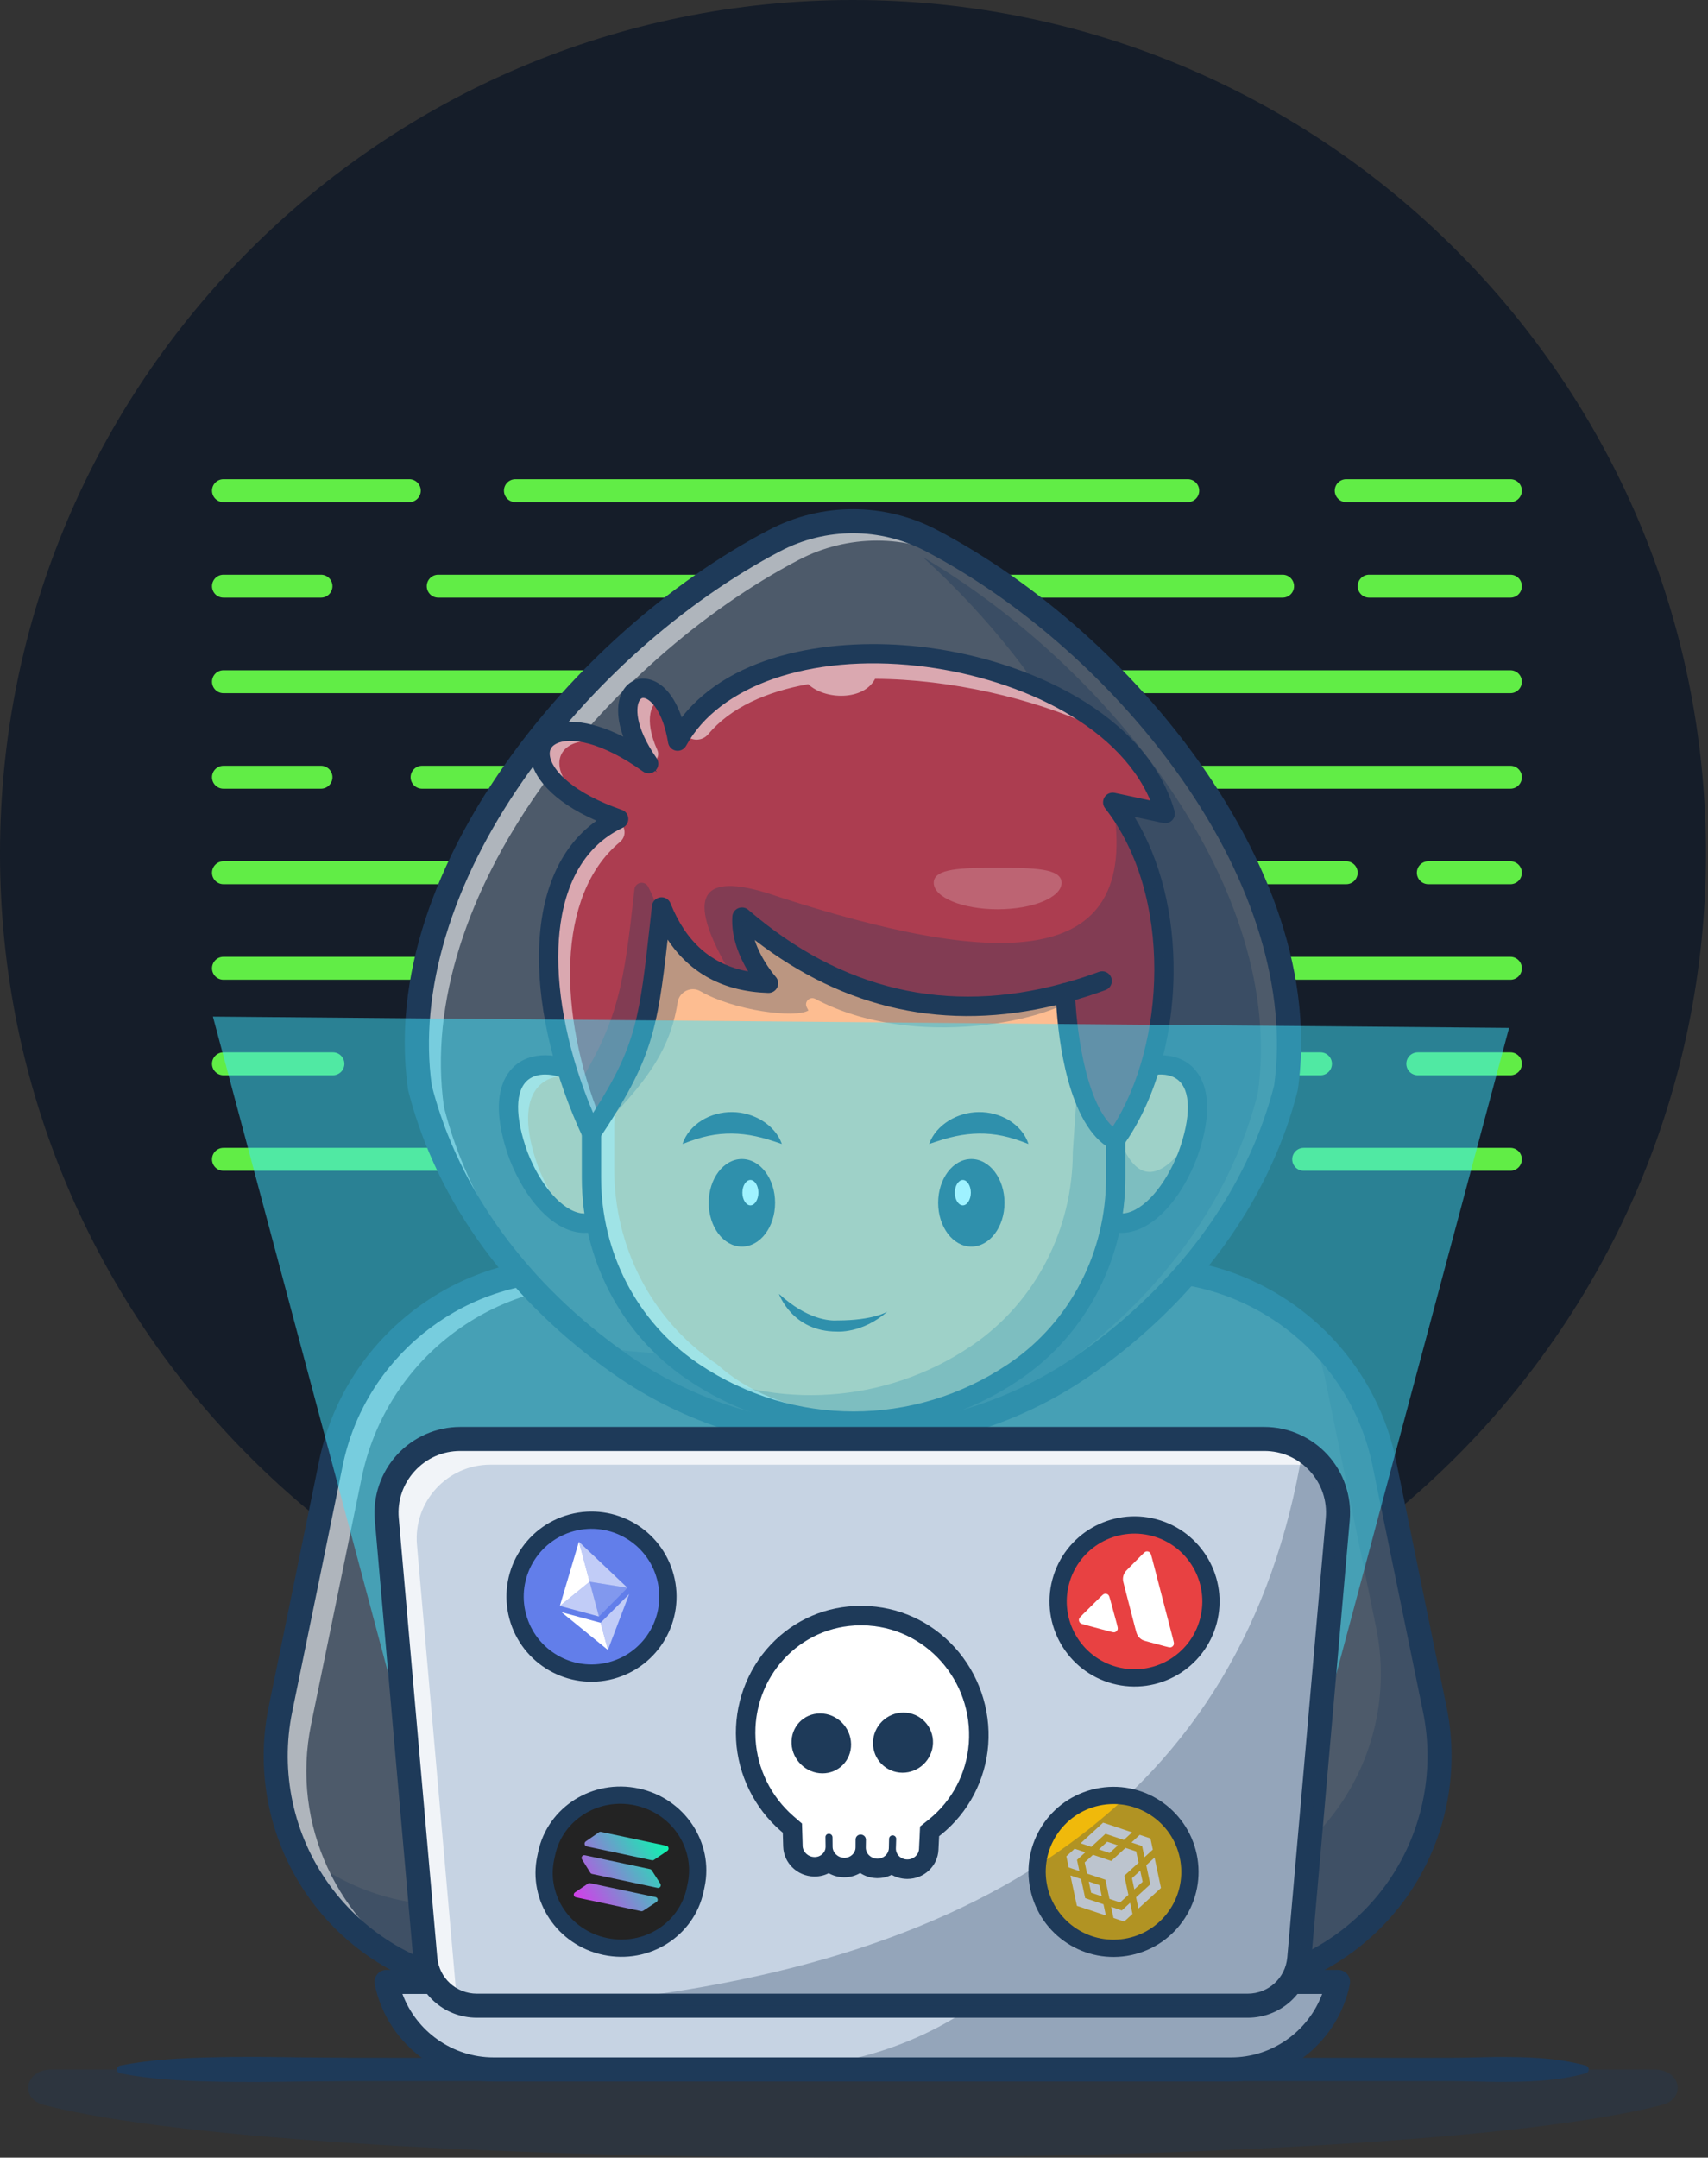 <svg width="198" height="250" viewBox="0 0 198 250" fill="none" xmlns="http://www.w3.org/2000/svg">
<rect x="0" y="0" width="198" height="250" fill="#333333" stroke="none"/>
<path opacity="0.87" d="M98.879 197.759C153.489 197.759 197.759 153.489 197.759 98.879C197.759 44.27 153.489 0 98.879 0C44.27 0 0 44.27 0 98.879C0 153.489 44.27 197.759 98.879 197.759Z" fill="#111A28"/>
<path d="M175.097 58.178H156.06C155.327 58.178 154.732 57.583 154.732 56.85C154.732 56.116 155.327 55.522 156.06 55.522H175.097C175.83 55.522 176.424 56.116 176.424 56.85C176.424 57.583 175.83 58.178 175.097 58.178Z" fill="#61ED46"/>
<path d="M137.691 58.178H59.748C59.014 58.178 58.42 57.583 58.42 56.85C58.42 56.116 59.014 55.522 59.748 55.522H137.691C138.424 55.522 139.019 56.116 139.019 56.85C139.019 57.583 138.424 58.178 137.691 58.178Z" fill="#61ED46"/>
<path d="M47.449 58.178H25.904C25.171 58.178 24.576 57.583 24.576 56.85C24.576 56.116 25.171 55.522 25.904 55.522H47.449C48.182 55.522 48.777 56.116 48.777 56.85C48.777 57.583 48.182 58.178 47.449 58.178Z" fill="#61ED46"/>
<path d="M175.097 69.245H158.717C157.983 69.245 157.389 68.65 157.389 67.917C157.389 67.183 157.983 66.589 158.717 66.589H175.097C175.83 66.589 176.424 67.183 176.424 67.917C176.424 68.65 175.83 69.245 175.097 69.245Z" fill="#61ED46"/>
<path d="M148.686 69.245H50.801C50.067 69.245 49.473 68.65 49.473 67.917C49.473 67.183 50.067 66.589 50.801 66.589H148.686C149.42 66.589 150.014 67.183 150.014 67.917C150.014 68.65 149.42 69.245 148.686 69.245Z" fill="#61ED46"/>
<path d="M37.211 69.245H25.904C25.171 69.245 24.576 68.65 24.576 67.917C24.576 67.183 25.171 66.589 25.904 66.589H37.211C37.944 66.589 38.539 67.183 38.539 67.917C38.539 68.65 37.945 69.245 37.211 69.245Z" fill="#61ED46"/>
<path d="M175.096 80.314H25.904C25.171 80.314 24.576 79.719 24.576 78.985C24.576 78.252 25.171 77.657 25.904 77.657H175.096C175.829 77.657 176.424 78.252 176.424 78.985C176.424 79.719 175.829 80.314 175.096 80.314Z" fill="#61ED46"/>
<path d="M175.098 91.381H48.928C48.194 91.381 47.6 90.786 47.6 90.053C47.6 89.319 48.194 88.725 48.928 88.725H175.098C175.832 88.725 176.426 89.319 176.426 90.053C176.426 90.786 175.832 91.381 175.098 91.381Z" fill="#61ED46"/>
<path d="M37.211 91.381H25.904C25.171 91.381 24.576 90.786 24.576 90.053C24.576 89.319 25.171 88.725 25.904 88.725H37.211C37.944 88.725 38.539 89.319 38.539 90.053C38.539 90.786 37.945 91.381 37.211 91.381Z" fill="#61ED46"/>
<path d="M175.096 102.448H165.578C164.844 102.448 164.25 101.853 164.25 101.12C164.25 100.386 164.844 99.791 165.578 99.791H175.096C175.83 99.791 176.424 100.386 176.424 101.12C176.424 101.853 175.83 102.448 175.096 102.448Z" fill="#61ED46"/>
<path d="M156.059 102.448H25.904C25.171 102.448 24.576 101.853 24.576 101.12C24.576 100.386 25.171 99.791 25.904 99.791H156.059C156.793 99.791 157.387 100.386 157.387 101.12C157.387 101.853 156.793 102.448 156.059 102.448Z" fill="#61ED46"/>
<path d="M175.096 113.517H25.904C25.171 113.517 24.576 112.922 24.576 112.189C24.576 111.455 25.171 110.86 25.904 110.86H175.096C175.829 110.86 176.424 111.455 176.424 112.189C176.424 112.922 175.829 113.517 175.096 113.517Z" fill="#61ED46"/>
<path d="M175.097 124.584H164.355C163.622 124.584 163.027 123.989 163.027 123.256C163.027 122.522 163.622 121.928 164.355 121.928H175.097C175.831 121.928 176.425 122.522 176.425 123.256C176.425 123.989 175.831 124.584 175.097 124.584Z" fill="#61ED46"/>
<path d="M153.078 124.584H54.828C54.094 124.584 53.5 123.989 53.5 123.256C53.5 122.522 54.094 121.928 54.828 121.928H153.078C153.812 121.928 154.406 122.522 154.406 123.256C154.406 123.989 153.812 124.584 153.078 124.584Z" fill="#61ED46"/>
<path d="M38.595 124.584H25.904C25.171 124.584 24.576 123.989 24.576 123.256C24.576 122.522 25.171 121.928 25.904 121.928H38.595C39.328 121.928 39.923 122.522 39.923 123.256C39.923 123.989 39.328 124.584 38.595 124.584Z" fill="#61ED46"/>
<path d="M175.094 135.651H151.129C150.395 135.651 149.801 135.056 149.801 134.323C149.801 133.589 150.395 132.995 151.129 132.995H175.094C175.828 132.995 176.422 133.589 176.422 134.323C176.422 135.056 175.828 135.651 175.094 135.651Z" fill="#61ED46"/>
<path d="M132.449 135.651H25.904C25.171 135.651 24.576 135.056 24.576 134.323C24.576 133.589 25.171 132.995 25.904 132.995H132.448C133.182 132.995 133.776 133.589 133.776 134.323C133.776 135.056 133.182 135.651 132.449 135.651Z" fill="#61ED46"/>
<g opacity="0.3">
<path d="M5.11 243.901C36.594 252.033 161.157 252.033 192.642 243.901C195.554 243.149 194.844 239.775 191.777 239.775H5.975C2.908 239.775 2.198 243.149 5.11 243.901Z" fill="#1E3A59"/>
</g>
<path d="M13.925 239.326C17.465 238.634 21.004 238.45 24.544 238.375C28.084 238.279 31.623 238.33 35.163 238.382C38.703 238.423 42.242 238.434 45.782 238.427H56.401H98.877H141.354H162.592L167.901 238.426C169.671 238.427 171.441 238.365 173.211 238.336C176.751 238.321 180.29 238.361 183.83 239.326C184.078 239.394 184.224 239.65 184.157 239.898C184.112 240.063 183.983 240.182 183.83 240.225C180.29 241.19 176.751 241.23 173.211 241.214C171.441 241.186 169.671 241.124 167.901 241.125L162.592 241.123H141.354H98.877H56.401H45.782C42.242 241.117 38.703 241.127 35.163 241.168C31.623 241.221 28.084 241.272 24.544 241.175C21.004 241.1 17.465 240.916 13.925 240.225C13.677 240.176 13.515 239.936 13.563 239.687C13.6 239.499 13.748 239.361 13.925 239.326Z" fill="#1E3A59"/>
<path d="M142.66 230.177L143.219 230.11C158.815 228.256 169.49 213.462 166.333 198.077L160.473 169.521C157.8 156.491 146.331 147.137 133.029 147.137H98.936H99.9H65.807C52.505 147.137 41.037 156.491 38.363 169.521L32.504 198.077C29.347 213.462 40.022 228.256 55.617 230.11L56.177 230.177H142.66Z" fill="#4D5A6A"/>
<path d="M142.671 230.39H56.176L55.592 230.322C48.098 229.431 41.269 225.411 36.853 219.292C32.438 213.173 30.776 205.424 32.293 198.033L38.152 169.478C40.834 156.408 52.464 146.922 65.806 146.922H133.028C146.37 146.922 158 156.408 160.682 169.478L166.542 198.033C168.058 205.425 166.396 213.173 161.981 219.292C157.566 225.411 150.736 229.432 143.243 230.322L142.671 230.39ZM65.806 147.351C52.667 147.351 41.213 156.693 38.572 169.564L32.713 198.119C31.22 205.393 32.856 213.019 37.201 219.041C41.546 225.063 48.268 229.02 55.642 229.897L56.201 229.963L142.646 229.962L143.193 229.897C150.567 229.02 157.288 225.064 161.633 219.042C165.979 213.02 167.614 205.394 166.122 198.119L160.262 169.564C157.621 156.693 146.168 147.351 133.028 147.351L65.806 147.351Z" fill="#1E3A59"/>
<g opacity="0.3">
<path d="M143.22 230.113L142.662 230.178H56.177L55.619 230.113C45.641 228.928 37.679 222.44 34.059 213.897C38.019 217.457 43.08 219.879 48.806 220.562L49.364 220.627H135.848L136.406 220.562C152.004 218.708 162.68 203.914 159.519 188.53L153.663 159.974C153.268 158.055 152.682 156.219 151.93 154.476C156.177 158.352 159.25 163.548 160.472 169.521L166.333 198.076C169.488 213.46 158.813 228.258 143.22 230.113Z" fill="#1E3A59"/>
</g>
<g opacity="0.55">
<path d="M146.853 150.785C143.66 149.526 140.193 148.842 136.591 148.842H69.371C56.069 148.842 44.599 158.194 41.926 171.226L36.066 199.781C33.658 211.517 39.296 222.904 49.028 228.472C37.158 223.852 29.814 211.178 32.501 198.076L38.362 169.52C41.034 156.493 52.505 147.137 65.806 147.137H133.026C138.018 147.137 142.749 148.452 146.853 150.785Z" fill="white"/>
</g>
<path d="M142.661 231.57H56.178C56.123 231.57 56.068 231.567 56.014 231.561L55.455 231.495C47.634 230.565 40.506 226.369 35.899 219.983C31.291 213.597 29.556 205.51 31.139 197.796L36.998 169.241C39.792 155.625 51.909 145.742 65.808 145.742H133.03C146.93 145.742 159.046 155.625 161.84 169.241L167.7 197.796C169.283 205.51 167.548 213.597 162.94 219.983C158.332 226.369 151.205 230.565 143.385 231.495L142.826 231.561C142.771 231.567 142.716 231.57 142.661 231.57ZM56.26 228.782H142.579L143.056 228.725C150.103 227.887 156.526 224.106 160.679 218.351C164.831 212.596 166.395 205.309 164.968 198.356L159.108 169.801C156.579 157.476 145.612 148.531 133.03 148.531H65.808C53.226 148.531 42.259 157.476 39.73 169.801L33.871 198.356C32.444 205.308 34.007 212.596 38.16 218.351C42.313 224.106 48.736 227.887 55.783 228.725L56.26 228.782Z" fill="#1E3A59"/>
<path d="M149.073 126.045C148.989 126.371 148.901 126.701 148.813 127.021C148.743 127.268 148.673 127.509 148.604 127.751C148.576 127.844 148.553 127.932 148.52 128.025C148.464 128.225 148.399 128.425 148.339 128.62C148.26 128.876 148.176 129.127 148.092 129.378C148.055 129.489 148.018 129.601 147.981 129.708C147.86 130.07 147.735 130.428 147.6 130.781C147.46 131.172 147.312 131.558 147.158 131.939C147.009 132.324 146.851 132.706 146.689 133.087C146.531 133.463 146.363 133.844 146.191 134.216C146.029 134.579 145.861 134.936 145.689 135.294C145.666 135.341 145.643 135.387 145.62 135.434C145.462 135.768 145.294 136.098 145.122 136.428C145.118 136.438 145.113 136.447 145.109 136.456C144.923 136.823 144.732 137.181 144.537 137.544C144.304 137.971 144.067 138.394 143.821 138.813C143.654 139.105 143.482 139.394 143.31 139.682C143.301 139.691 143.296 139.7 143.296 139.705C143.082 140.058 142.864 140.407 142.641 140.755C142.269 141.336 141.888 141.913 141.493 142.484C141.321 142.735 141.144 142.982 140.967 143.228C140.819 143.437 140.67 143.642 140.517 143.851C140.289 144.162 140.056 144.469 139.824 144.776C139.596 145.073 139.369 145.361 139.136 145.654C139.006 145.817 138.876 145.98 138.746 146.138C138.662 146.24 138.578 146.342 138.495 146.444C138.337 146.63 138.183 146.816 138.025 147.002C137.598 147.504 137.161 148.001 136.715 148.494C136.501 148.736 136.278 148.973 136.055 149.21C135.892 149.382 135.729 149.558 135.567 149.73C135.334 149.972 135.107 150.209 134.869 150.441C134.535 150.78 134.191 151.12 133.847 151.454C133.568 151.724 133.289 151.989 133.006 152.249C132.964 152.291 132.922 152.333 132.88 152.365C132.592 152.64 132.299 152.905 132.002 153.169C131.458 153.658 130.905 154.132 130.343 154.601C130.203 154.717 130.064 154.833 129.92 154.954C129.636 155.186 129.348 155.419 129.055 155.651C128.042 156.455 127.005 157.232 125.946 157.98C125.927 157.994 125.904 158.008 125.885 158.022C121.754 160.931 117.259 163.092 112.593 164.51C110.976 165.003 109.335 165.407 107.68 165.723C100.351 167.117 92.756 166.75 85.566 164.631C80.733 163.209 76.08 160.992 71.809 157.98C71.475 157.743 71.14 157.501 70.805 157.259C70.773 157.232 70.74 157.208 70.703 157.185C70.373 156.939 70.043 156.693 69.718 156.446C69.378 156.186 69.039 155.921 68.7 155.651H68.695C68.361 155.382 68.031 155.112 67.701 154.843C67.366 154.569 67.041 154.29 66.715 154.011C66.39 153.732 66.069 153.453 65.753 153.17C65.433 152.881 65.117 152.598 64.805 152.305C64.494 152.017 64.187 151.724 63.88 151.427C63.574 151.134 63.271 150.836 62.974 150.534C62.676 150.232 62.379 149.93 62.086 149.623C61.793 149.312 61.501 149.001 61.208 148.685C60.929 148.378 60.655 148.071 60.38 147.755C60.167 147.513 59.953 147.267 59.744 147.021C59.135 146.3 58.54 145.566 57.964 144.818C57.731 144.511 57.494 144.204 57.271 143.893C57.239 143.856 57.211 143.814 57.183 143.777C57.025 143.567 56.871 143.354 56.723 143.14C56.379 142.656 56.044 142.173 55.719 141.68C55.538 141.411 55.356 141.137 55.184 140.862C54.919 140.449 54.659 140.035 54.404 139.612C54.227 139.315 54.046 139.013 53.869 138.71C53.627 138.288 53.39 137.855 53.153 137.423C52.981 137.098 52.809 136.772 52.642 136.447C52.47 136.117 52.303 135.782 52.145 135.448C52.117 135.401 52.094 135.355 52.075 135.308C51.722 134.588 51.392 133.858 51.085 133.124C51.066 133.091 51.052 133.063 51.043 133.031C50.89 132.668 50.741 132.306 50.597 131.939C50.444 131.558 50.295 131.172 50.155 130.781C50.011 130.396 49.872 130.005 49.742 129.615C49.644 129.327 49.547 129.034 49.453 128.741C49.379 128.509 49.309 128.276 49.24 128.044C49.207 127.942 49.175 127.835 49.147 127.732C49.077 127.505 49.012 127.282 48.952 127.054C48.859 126.719 48.77 126.385 48.682 126.045C45.206 101.505 67.519 74.29 89.814 62.62C95.485 59.65 102.27 59.65 107.94 62.62C108.442 62.88 108.94 63.159 109.442 63.447L109.446 63.452C131.23 75.973 152.471 102.059 149.073 126.045Z" fill="#4D5A6A"/>
<g opacity="0.4">
<path d="M107.447 165.674C108.079 165.51 108.708 165.337 109.334 165.146C114 163.729 118.494 161.567 122.626 158.658C122.645 158.644 122.668 158.63 122.687 158.616C123.746 157.868 124.783 157.092 125.796 156.288C126.089 156.055 126.377 155.823 126.66 155.591C126.804 155.47 126.944 155.354 127.083 155.237C127.646 154.768 128.199 154.294 128.742 153.806C129.04 153.541 129.333 153.276 129.621 153.002C129.663 152.969 129.704 152.927 129.746 152.886C130.03 152.625 130.309 152.36 130.588 152.091C130.931 151.756 131.275 151.417 131.61 151.078C131.847 150.845 132.075 150.608 132.307 150.366C132.47 150.195 132.633 150.018 132.795 149.846C133.018 149.609 133.241 149.372 133.455 149.13C133.901 148.638 134.338 148.14 134.766 147.638C134.924 147.453 135.077 147.266 135.235 147.081C135.319 146.978 135.403 146.876 135.486 146.774C135.616 146.616 135.746 146.453 135.877 146.291C136.109 145.998 136.337 145.71 136.564 145.412C136.797 145.105 137.029 144.798 137.257 144.487C137.41 144.278 137.559 144.073 137.708 143.864C137.884 143.618 138.061 143.372 138.233 143.121C138.628 142.549 139.009 141.973 139.381 141.392C139.604 141.043 139.822 140.695 140.036 140.341C140.036 140.337 140.041 140.327 140.05 140.318C140.222 140.03 140.394 139.742 140.562 139.449C140.808 139.031 141.045 138.608 141.277 138.18C141.472 137.818 141.663 137.46 141.849 137.093C141.854 137.083 141.858 137.074 141.863 137.065C142.035 136.735 142.202 136.405 142.36 136.07C142.383 136.024 142.407 135.977 142.43 135.931C142.602 135.573 142.769 135.215 142.932 134.852C143.104 134.481 143.271 134.099 143.429 133.723C143.592 133.342 143.75 132.961 143.899 132.575C144.052 132.194 144.201 131.808 144.34 131.418C144.475 131.065 144.6 130.707 144.721 130.344C144.758 130.237 144.796 130.126 144.833 130.014C144.916 129.763 145 129.512 145.079 129.257C145.14 129.061 145.205 128.862 145.26 128.662C145.293 128.569 145.316 128.48 145.344 128.387C145.414 128.146 145.484 127.904 145.553 127.658C145.641 127.337 145.73 127.007 145.813 126.682C149.169 102.989 128.488 77.248 106.988 64.555C122.112 78.311 133.556 97.587 130.997 115.671C130.913 115.997 130.825 116.327 130.736 116.647C130.667 116.894 130.597 117.135 130.527 117.377C130.499 117.47 130.476 117.558 130.444 117.651C130.388 117.851 130.323 118.051 130.262 118.246C130.183 118.502 130.1 118.753 130.016 119.004C129.979 119.115 129.942 119.227 129.904 119.334C129.783 119.696 129.658 120.054 129.523 120.407C129.384 120.798 129.235 121.183 129.082 121.565C128.933 121.95 128.775 122.331 128.612 122.712C128.454 123.089 128.287 123.47 128.115 123.842C127.952 124.204 127.785 124.563 127.613 124.92C127.59 124.967 127.567 125.013 127.543 125.06C127.385 125.394 127.218 125.724 127.046 126.054C127.041 126.063 127.037 126.073 127.032 126.082C126.846 126.449 126.656 126.807 126.46 127.17C126.228 127.597 125.991 128.02 125.745 128.439C125.577 128.731 125.405 129.02 125.233 129.308C125.224 129.317 125.219 129.326 125.219 129.331C125.006 129.684 124.787 130.033 124.564 130.381C124.192 130.962 123.811 131.539 123.416 132.11C123.244 132.361 123.068 132.607 122.891 132.854C122.742 133.063 122.594 133.267 122.44 133.477C122.212 133.788 121.98 134.095 121.747 134.402C121.52 134.699 121.292 134.987 121.06 135.28C120.93 135.443 120.799 135.605 120.669 135.763C120.585 135.866 120.502 135.968 120.418 136.07C120.26 136.256 120.107 136.442 119.949 136.628C119.521 137.13 119.085 137.627 118.638 138.12C118.424 138.362 118.201 138.599 117.978 138.836C117.815 139.007 117.653 139.184 117.49 139.356C117.258 139.598 117.03 139.835 116.793 140.067C116.458 140.406 116.114 140.746 115.77 141.08C115.492 141.35 115.213 141.615 114.929 141.875C114.887 141.917 114.846 141.959 114.804 141.992C114.516 142.266 114.223 142.53 113.925 142.795C113.381 143.283 112.829 143.758 112.266 144.227C112.127 144.343 111.987 144.459 111.843 144.58C111.56 144.813 111.272 145.045 110.979 145.277C109.966 146.081 108.929 146.858 107.869 147.606C107.851 147.62 107.828 147.634 107.809 147.648C103.677 150.557 99.183 152.718 94.516 154.136C92.899 154.629 91.258 155.033 89.604 155.349C89.683 155.334 89.762 155.316 89.841 155.3C88.839 155.561 87.83 155.792 86.815 155.986C80.751 157.139 74.507 157.083 68.459 155.831C68.389 155.775 68.319 155.722 68.248 155.666C68.581 155.93 68.914 156.19 69.247 156.446C69.572 156.692 69.902 156.938 70.232 157.185C70.269 157.208 70.302 157.231 70.335 157.259C70.669 157.501 71.004 157.743 71.338 157.98C75.61 160.991 80.262 163.208 85.096 164.631C92.286 166.75 99.88 167.117 107.209 165.723C108.074 165.557 108.935 165.367 109.791 165.154C109.014 165.346 108.232 165.52 107.447 165.674Z" fill="#1E3A59"/>
</g>
<g opacity="0.55">
<path d="M117.415 68.942C115.7 67.78 113.967 66.697 112.233 65.698L112.229 65.693C111.727 65.405 111.229 65.126 110.727 64.866C105.057 61.896 98.272 61.896 92.601 64.866C70.306 76.536 47.992 103.753 51.469 128.293C51.557 128.632 51.646 128.967 51.739 129.302C51.799 129.53 51.864 129.753 51.934 129.98C51.962 130.083 51.994 130.189 52.027 130.292C52.096 130.524 52.166 130.757 52.24 130.989C52.334 131.282 52.431 131.575 52.529 131.863C52.659 132.253 52.798 132.644 52.942 133.029C53.082 133.42 53.23 133.805 53.384 134.187C53.528 134.554 53.676 134.916 53.83 135.279C53.839 135.311 53.853 135.339 53.872 135.372C54.178 136.106 54.508 136.836 54.862 137.556C54.88 137.603 54.904 137.649 54.931 137.696C55.09 138.03 55.257 138.365 55.429 138.695C55.596 139.02 55.768 139.346 55.94 139.671C56.177 140.103 56.414 140.535 56.656 140.958C56.832 141.26 57.014 141.563 57.19 141.86C57.446 142.283 57.706 142.697 57.971 143.11C58.143 143.384 58.324 143.659 58.505 143.928C58.831 144.421 59.166 144.904 59.51 145.388C59.658 145.602 59.812 145.815 59.97 146.024C59.997 146.062 60.025 146.103 60.058 146.141C60.281 146.452 60.518 146.759 60.75 147.066C61.327 147.814 61.922 148.548 62.531 149.269C62.74 149.515 62.953 149.761 63.167 150.003C63.441 150.319 63.716 150.626 63.995 150.932C64.287 151.249 64.58 151.56 64.873 151.871C65.166 152.178 65.463 152.48 65.761 152.782C66.058 153.084 66.36 153.382 66.667 153.675C66.974 153.972 67.281 154.265 67.592 154.553C67.903 154.846 68.219 155.129 68.54 155.417C68.856 155.701 69.177 155.98 69.502 156.259C69.827 156.538 70.153 156.816 70.487 157.091C70.817 157.36 71.147 157.63 71.482 157.899H71.487C71.826 158.169 72.165 158.434 72.504 158.694C72.807 158.922 73.113 159.15 73.42 159.382C73.034 159.131 72.653 158.871 72.272 158.601C71.937 158.364 71.603 158.122 71.268 157.881C71.236 157.853 71.203 157.83 71.166 157.806C70.836 157.56 70.506 157.314 70.18 157.067C69.841 156.807 69.502 156.542 69.163 156.273H69.158C68.823 156.003 68.493 155.733 68.163 155.464C67.829 155.19 67.504 154.911 67.178 154.632C66.853 154.353 66.532 154.074 66.216 153.791C65.895 153.503 65.579 153.219 65.268 152.926C64.957 152.638 64.65 152.345 64.343 152.048C64.036 151.755 63.734 151.457 63.437 151.155C63.139 150.853 62.842 150.551 62.549 150.245C62.256 149.933 61.963 149.622 61.671 149.306C61.392 148.999 61.117 148.692 60.843 148.376C60.63 148.134 60.416 147.888 60.207 147.642C59.598 146.921 59.003 146.187 58.426 145.439C58.194 145.132 57.957 144.825 57.734 144.514C57.701 144.477 57.673 144.435 57.646 144.398C57.488 144.189 57.334 143.975 57.185 143.761C56.842 143.278 56.507 142.794 56.182 142.302C56 142.032 55.819 141.758 55.647 141.484C55.382 141.07 55.122 140.656 54.866 140.233C54.69 139.936 54.508 139.634 54.332 139.332C54.09 138.909 53.853 138.476 53.616 138.044C53.444 137.719 53.272 137.393 53.105 137.068C52.933 136.738 52.765 136.404 52.608 136.069C52.58 136.022 52.556 135.976 52.538 135.929C52.184 135.209 51.855 134.479 51.548 133.745C51.529 133.712 51.515 133.685 51.506 133.652C51.352 133.29 51.204 132.927 51.06 132.56C50.906 132.179 50.758 131.793 50.618 131.403C50.474 131.017 50.335 130.626 50.205 130.236C50.107 129.948 50.009 129.655 49.916 129.362C49.842 129.13 49.772 128.897 49.703 128.665C49.67 128.563 49.638 128.456 49.61 128.354C49.54 128.126 49.475 127.903 49.414 127.675C49.322 127.34 49.233 127.006 49.145 126.667C45.669 102.127 67.982 74.909 90.277 63.239C95.948 60.269 102.733 60.269 108.403 63.239C108.905 63.499 109.403 63.778 109.905 64.066L109.909 64.071C112.433 65.521 114.947 67.152 117.415 68.942Z" fill="white"/>
</g>
<path d="M98.877 167.938C89.107 167.938 79.339 164.998 71.006 159.119C70.665 158.878 70.327 158.634 69.989 158.389C69.971 158.377 69.954 158.363 69.937 158.35C69.914 158.335 69.891 158.319 69.869 158.302C69.518 158.04 69.194 157.798 68.876 157.557C68.546 157.304 68.223 157.052 67.9 156.796C67.873 156.777 67.847 156.758 67.821 156.737C67.494 156.474 67.172 156.211 66.849 155.947C66.475 155.64 66.141 155.354 65.808 155.069C65.475 154.783 65.146 154.497 64.822 154.207L64.777 154.166C64.463 153.884 64.155 153.607 63.85 153.32C63.539 153.032 63.224 152.732 62.91 152.427C62.601 152.132 62.288 151.824 61.98 151.512C61.665 151.192 61.369 150.891 61.077 150.585C60.775 150.264 60.481 149.95 60.186 149.632C59.89 149.307 59.608 148.992 59.327 148.668C59.116 148.429 58.895 148.175 58.68 147.921C58.042 147.166 57.43 146.409 56.859 145.668L56.705 145.465C56.523 145.226 56.341 144.986 56.166 144.743C56.134 144.703 56.103 144.662 56.074 144.622C55.902 144.394 55.738 144.165 55.579 143.936C55.205 143.412 54.868 142.921 54.556 142.449C54.372 142.176 54.183 141.889 54.003 141.603C53.738 141.19 53.472 140.765 53.21 140.332L53.046 140.057C52.919 139.843 52.791 139.628 52.665 139.413C52.426 138.994 52.197 138.577 51.968 138.161L51.931 138.094C51.746 137.744 51.571 137.413 51.402 137.083C51.234 136.761 51.066 136.426 50.907 136.092C50.869 136.022 50.834 135.951 50.803 135.88C50.428 135.104 50.107 134.396 49.823 133.72C49.796 133.666 49.766 133.601 49.739 133.527C49.588 133.168 49.441 132.81 49.299 132.447C49.144 132.06 48.988 131.657 48.842 131.25C48.7 130.867 48.555 130.461 48.419 130.055C48.321 129.765 48.22 129.463 48.124 129.162C48.049 128.924 47.977 128.684 47.904 128.445C47.873 128.344 47.835 128.219 47.802 128.1C47.739 127.894 47.669 127.655 47.604 127.41C47.514 127.084 47.423 126.743 47.333 126.396C47.32 126.345 47.309 126.293 47.302 126.241C45.197 111.38 52.198 97.627 58.442 88.707C66.333 77.434 77.532 67.475 89.168 61.384C95.248 58.2 102.507 58.2 108.588 61.384C120.224 67.475 131.423 77.434 139.313 88.707C145.558 97.627 152.559 111.38 150.454 126.241C150.446 126.292 150.436 126.343 150.423 126.392C150.338 126.725 150.247 127.063 150.157 127.391L149.918 128.223C149.897 128.295 149.876 128.366 149.852 128.439C149.81 128.586 149.765 128.732 149.719 128.877L149.671 129.031C149.595 129.278 149.514 129.52 149.434 129.761L149.416 129.816C149.376 129.936 149.337 130.054 149.297 130.166C149.176 130.53 149.044 130.906 148.902 131.278C148.767 131.658 148.612 132.061 148.451 132.459C148.305 132.84 148.14 133.237 147.972 133.633C147.81 134.018 147.635 134.414 147.457 134.801C147.296 135.159 147.124 135.529 146.946 135.898L146.865 136.059C146.715 136.379 146.539 136.726 146.359 137.072C146.162 137.463 145.965 137.831 145.765 138.204C145.522 138.65 145.277 139.087 145.023 139.519C144.86 139.805 144.683 140.1 144.507 140.396C144.505 140.399 144.503 140.402 144.501 140.405C144.497 140.412 144.493 140.419 144.489 140.426C144.269 140.79 144.044 141.148 143.815 141.506C143.406 142.145 143.022 142.724 142.64 143.277C142.465 143.531 142.283 143.786 142.101 144.04C141.951 144.25 141.799 144.46 141.642 144.674C141.409 144.992 141.173 145.304 140.936 145.617C140.698 145.927 140.466 146.222 140.228 146.521C140.091 146.692 139.956 146.86 139.822 147.023L139.088 147.905C138.65 148.418 138.2 148.931 137.748 149.429C137.543 149.662 137.316 149.903 137.089 150.144L136.579 150.689C136.324 150.953 136.089 151.197 135.845 151.437C135.521 151.766 135.17 152.112 134.819 152.454C134.535 152.728 134.255 152.995 133.969 153.257C133.916 153.31 133.862 153.36 133.808 153.406C133.52 153.68 133.227 153.945 132.929 154.21C132.351 154.724 131.782 155.215 131.236 155.67L130.817 156.021C130.515 156.269 130.221 156.506 129.923 156.743C128.896 157.558 127.828 158.357 126.75 159.118C126.742 159.124 126.714 159.143 126.699 159.154C126.695 159.156 126.691 159.159 126.688 159.162C118.368 165.012 108.622 167.937 98.877 167.938ZM71.657 156.154C71.976 156.385 72.296 156.615 72.615 156.842C88.297 167.906 109.383 167.922 125.084 156.881V156.881C125.106 156.865 125.129 156.849 125.143 156.84C126.177 156.109 127.202 155.342 128.189 154.559C128.476 154.331 128.758 154.103 129.036 153.876L129.449 153.53C129.973 153.093 130.52 152.621 131.075 152.127C131.361 151.873 131.642 151.619 131.919 151.355C131.943 151.332 131.968 151.31 131.994 151.289L132.02 151.263C132.034 151.249 132.049 151.235 132.063 151.221C132.338 150.969 132.608 150.713 132.878 150.452C133.212 150.127 133.549 149.794 133.876 149.462C134.118 149.225 134.333 149.001 134.553 148.773L135.041 148.252C135.265 148.014 135.472 147.794 135.67 147.57C136.114 147.08 136.546 146.588 136.964 146.097L137.664 145.257C137.795 145.098 137.921 144.94 138.047 144.783C138.272 144.5 138.495 144.218 138.717 143.928C138.94 143.633 139.169 143.332 139.392 143.026C139.541 142.823 139.687 142.623 139.832 142.419C140.005 142.177 140.176 141.938 140.343 141.695C140.709 141.166 141.076 140.613 141.466 140.003C141.683 139.665 141.895 139.326 142.103 138.983C142.106 138.978 142.109 138.972 142.113 138.967C142.28 138.686 142.448 138.405 142.611 138.12C142.858 137.7 143.087 137.291 143.312 136.878C143.499 136.53 143.684 136.183 143.864 135.826C143.867 135.821 143.883 135.788 143.886 135.783C144.049 135.47 144.209 135.157 144.359 134.839L144.445 134.666C144.599 134.343 144.762 133.997 144.919 133.646C145.091 133.273 145.252 132.907 145.404 132.546C145.562 132.173 145.714 131.807 145.857 131.437C146.011 131.053 146.153 130.685 146.286 130.312C146.424 129.949 146.544 129.61 146.658 129.266L146.787 128.883C146.862 128.659 146.936 128.435 147.007 128.208L147.058 128.043C147.099 127.913 147.14 127.782 147.177 127.651C147.185 127.621 147.194 127.592 147.205 127.562C147.218 127.524 147.229 127.486 147.239 127.448L147.472 126.64C147.548 126.361 147.628 126.066 147.704 125.773C149.219 114.898 145.429 102.306 137.029 90.306C129.386 79.387 118.548 69.746 107.294 63.855C102.024 61.094 95.732 61.094 90.462 63.855C79.208 69.746 68.37 79.387 60.726 90.306C52.327 102.306 48.538 114.897 50.052 125.771C50.132 126.077 50.212 126.379 50.295 126.68C50.356 126.908 50.416 127.114 50.481 127.325C50.515 127.449 50.543 127.538 50.57 127.624C50.643 127.867 50.711 128.092 50.782 128.317C50.873 128.603 50.968 128.887 51.063 129.167C51.19 129.548 51.324 129.923 51.462 130.293C51.602 130.685 51.744 131.054 51.891 131.418C52.035 131.785 52.179 132.136 52.328 132.487C52.33 132.494 52.333 132.5 52.336 132.507C52.349 132.533 52.361 132.56 52.372 132.586C52.646 133.242 52.96 133.934 53.331 134.7C53.339 134.719 53.348 134.737 53.356 134.756C53.374 134.787 53.39 134.819 53.406 134.851C53.556 135.169 53.715 135.488 53.879 135.802C54.047 136.13 54.217 136.45 54.386 136.771L54.413 136.819C54.634 137.221 54.855 137.624 55.08 138.018C55.195 138.214 55.319 138.422 55.442 138.629L55.603 138.899C55.847 139.303 56.101 139.707 56.359 140.11C56.53 140.382 56.703 140.644 56.876 140.902C57.177 141.357 57.496 141.821 57.859 142.331C58.006 142.541 58.148 142.74 58.295 142.934C58.302 142.943 58.33 142.982 58.336 142.991L58.318 142.97C58.349 143.005 58.378 143.042 58.405 143.08C58.573 143.315 58.749 143.546 58.925 143.777L59.075 143.975C59.614 144.674 60.199 145.398 60.809 146.12C61.011 146.357 61.218 146.596 61.425 146.83C61.701 147.149 61.969 147.448 62.24 147.746C62.522 148.05 62.812 148.359 63.102 148.668C63.377 148.956 63.663 149.246 63.95 149.537C64.255 149.847 64.547 150.135 64.844 150.417C65.151 150.715 65.449 151 65.753 151.281C66.05 151.561 66.343 151.824 66.641 152.092L66.686 152.132C66.993 152.408 67.306 152.68 67.624 152.952C67.941 153.224 68.258 153.496 68.585 153.764C68.907 154.028 69.205 154.27 69.504 154.512C69.526 154.527 69.547 154.543 69.567 154.559C69.901 154.824 70.233 155.084 70.567 155.339C70.87 155.569 71.185 155.804 71.5 156.039C71.555 156.076 71.606 156.113 71.657 156.154ZM132.026 151.263C132.023 151.266 132.019 151.268 132.016 151.271C132.019 151.268 132.023 151.266 132.026 151.263ZM52.385 132.65C52.385 132.651 52.385 132.651 52.386 132.652C52.385 132.651 52.385 132.651 52.385 132.65ZM52.299 132.438C52.3 132.439 52.3 132.439 52.3 132.439C52.3 132.439 52.3 132.438 52.299 132.438Z" fill="#1E3A59"/>
<path d="M137.933 133.089C137.847 133.35 137.754 133.615 137.657 133.887C135.073 140.507 130.005 144.034 126.936 140.04L128.767 131.049L130.012 124.937C134.8 121.667 141.185 123.136 137.933 133.089Z" fill="#FDBD91"/>
<path d="M130.005 141.892C128.788 141.892 127.689 141.294 126.804 140.142L126.758 140.082L129.863 124.838L129.918 124.8C132.532 123.015 135.474 122.705 137.238 124.029C138.387 124.89 140.025 127.22 138.091 133.141C138.005 133.403 137.911 133.669 137.813 133.943C136.086 138.367 133.238 141.47 130.556 141.852C130.37 141.878 130.186 141.892 130.005 141.892ZM127.114 139.998C128.046 141.179 129.216 141.706 130.509 141.523C133.074 141.157 135.82 138.136 137.502 133.827C137.597 133.561 137.69 133.297 137.775 133.037C139.161 128.795 138.9 125.691 137.039 124.294C135.401 123.065 132.643 123.365 130.162 125.037L127.114 139.998Z" fill="#1E3A59"/>
<g opacity="0.3">
<path d="M137.933 133.088C137.847 133.349 137.754 133.614 137.657 133.886C135.073 140.505 130.005 144.033 126.936 140.039L128.767 131.048C129.195 131.015 129.453 130.996 129.453 130.996C131.314 136.817 134.017 137.336 137.564 132.547C137.564 132.547 137.698 132.745 137.933 133.088Z" fill="#1E3A59"/>
</g>
<path d="M130.015 142.842C128.504 142.842 127.116 142.105 126.052 140.722C125.854 140.464 125.778 140.134 125.843 139.816L128.919 124.713C128.977 124.428 129.144 124.177 129.384 124.013C132.371 121.973 135.783 121.69 137.872 123.31C139.273 124.397 141.247 127.265 138.713 134.267C136.826 139.099 133.758 142.356 130.694 142.793C130.466 142.826 130.239 142.842 130.015 142.842ZM128.144 139.73C128.802 140.42 129.538 140.697 130.379 140.578C132.575 140.265 135.083 137.412 136.618 133.48C138.107 129.365 138.068 126.293 136.501 125.079C135.276 124.129 133.066 124.361 131.018 125.62L128.144 139.73Z" fill="#1E3A59"/>
<path d="M59.828 133.089C59.914 133.35 60.007 133.614 60.104 133.887C62.689 140.506 67.757 144.034 70.826 140.04L68.995 131.049L67.749 124.937C62.961 121.666 56.577 123.135 59.828 133.089Z" fill="#FDBD91"/>
<path d="M67.757 141.958C67.573 141.958 67.386 141.944 67.196 141.917C64.491 141.532 61.622 138.413 59.888 133.972C59.788 133.691 59.694 133.425 59.608 133.162V133.161C57.661 127.201 59.321 124.848 60.484 123.975C62.27 122.635 65.243 122.944 67.88 124.745L67.958 124.798L71.075 140.098L71.01 140.182C70.111 141.352 68.996 141.958 67.757 141.958ZM60.05 133.017C60.135 133.276 60.227 133.539 60.324 133.809C61.995 138.09 64.72 141.095 67.262 141.457C68.538 141.638 69.652 141.143 70.577 139.981L67.54 125.077C65.088 123.433 62.372 123.139 60.763 124.347C58.926 125.725 58.673 128.804 60.05 133.017Z" fill="#1E3A59"/>
<g opacity="0.55">
<path d="M66.691 141.615C64.323 140.824 61.88 137.968 60.329 133.996C60.232 133.724 60.139 133.459 60.053 133.198C56.801 123.245 63.185 121.776 67.974 125.046L67.996 125.158C63.667 123.521 59.3 125.792 62.104 134.38C62.19 134.641 62.283 134.906 62.38 135.178C63.48 138.001 65.035 140.261 66.691 141.615Z" fill="white"/>
</g>
<path d="M67.748 142.842C67.525 142.842 67.298 142.826 67.07 142.793C64.006 142.356 60.938 139.099 59.061 134.293C56.517 127.265 58.491 124.397 59.892 123.31C61.982 121.69 65.392 121.973 68.379 124.012C68.619 124.176 68.786 124.428 68.844 124.713L71.921 139.816C71.986 140.134 71.91 140.464 71.712 140.721C70.648 142.105 69.26 142.842 67.748 142.842ZM63.204 124.496C62.443 124.496 61.769 124.686 61.263 125.079C59.696 126.293 59.657 129.365 61.156 133.506C62.681 137.412 65.189 140.265 67.385 140.578C68.226 140.697 68.961 140.42 69.62 139.73L66.745 125.619C65.543 124.881 64.285 124.496 63.204 124.496Z" fill="#1E3A59"/>
<path d="M129.341 131.277V136.445C129.341 145.336 125.086 153.768 117.758 158.802C117.654 158.873 117.549 158.94 117.448 159.011C106.272 166.503 91.639 166.503 80.463 159.015C80.362 158.944 80.257 158.873 80.153 158.802C72.821 153.771 68.566 145.34 68.566 136.446V131.277C68.566 131.277 68.585 130.945 68.622 130.348C68.898 125.631 70.148 104.464 70.349 103.923C77.002 86.016 143.516 90.405 129.341 131.277Z" fill="#FDBD91"/>
<path d="M98.954 164.891C92.472 164.891 85.991 162.997 80.335 159.208C80.241 159.141 80.148 159.078 80.055 159.015C72.705 153.972 68.336 145.543 68.336 136.446V131.277C68.336 131.264 68.355 130.931 68.392 130.334C68.847 122.553 69.927 104.394 70.133 103.842C71.879 99.142 77.8 95.659 86.375 94.287C94.653 92.963 104.296 93.861 112.169 96.688C120.03 99.51 137.453 108.534 129.575 131.316V136.445C129.575 145.538 125.207 153.967 117.891 158.993L117.771 159.074C117.708 159.116 117.645 159.158 117.584 159.201C111.925 162.995 105.439 164.891 98.954 164.891ZM94.222 94.152C91.564 94.152 88.944 94.347 86.449 94.746C78.043 96.091 72.255 99.465 70.569 104.004C70.408 104.6 69.546 118.577 68.856 130.362C68.819 130.958 68.8 131.29 68.8 131.29L68.801 136.445C68.801 145.39 73.095 153.675 80.287 158.61C80.411 158.695 80.507 158.76 80.598 158.824C91.75 166.296 106.167 166.294 117.321 158.818C117.381 158.775 117.447 158.731 117.514 158.687L117.63 158.61C124.818 153.671 129.111 145.385 129.111 136.445L129.123 131.201C136.898 108.783 119.747 99.903 112.012 97.125C106.583 95.175 100.304 94.152 94.222 94.152Z" fill="#1E3A59"/>
<g opacity="0.3">
<path d="M129.337 131.276V136.444C129.337 145.335 125.082 153.766 117.754 158.801C117.649 158.872 117.545 158.939 117.444 159.01C106.268 166.502 91.635 166.502 80.458 159.014C80.358 158.943 80.253 158.872 80.149 158.801C79.918 158.641 79.686 158.477 79.459 158.309C89.975 163.421 102.58 162.661 112.473 156.026C112.574 155.956 112.678 155.888 112.783 155.818C120.111 150.783 124.366 142.352 124.366 133.461L124.808 126.946C129.618 113.077 124.694 104.758 116.415 98.739C127.681 104.292 135.039 114.83 129.337 131.276Z" fill="#1E3A59"/>
</g>
<g opacity="0.3">
<path d="M129.338 131.276V133.376C125.996 128.453 125.351 115.021 125.351 115.021C122.43 118.193 106.023 121.851 94.509 115.734C93.888 115.404 93.206 116.064 93.518 116.694C93.659 116.979 93.715 117.074 93.715 117.074C92.201 118.012 85.067 117.098 81.198 114.846C80.121 114.22 78.749 114.899 78.556 116.129C77.689 121.661 74.934 125.513 69.041 131.276C68.895 130.967 68.753 130.657 68.619 130.348C68.895 125.63 70.144 104.464 70.346 103.923C76.999 86.015 143.512 90.405 129.338 131.276Z" fill="#1E3A59"/>
</g>
<g opacity="0.55">
<path d="M111.562 162.146C101.456 166.289 89.761 165.245 80.46 159.014C80.36 158.943 80.255 158.872 80.151 158.801C72.82 153.77 68.564 145.339 68.564 136.445V131.276C68.564 131.276 70.12 104.53 70.347 103.922C71.746 100.16 75.784 97.382 81.165 95.718C77.119 97.408 74.147 99.85 72.987 102.968C72.76 103.579 71.205 130.321 71.205 130.321V135.49C71.205 144.384 75.46 152.816 82.791 157.85C82.896 157.917 83.011 157.974 83.105 158.059C90.361 164.629 102.105 165.118 111.562 162.146Z" fill="white"/>
</g>
<path d="M98.954 165.779C92.3 165.779 85.647 163.833 79.841 159.942C79.734 159.871 79.627 159.798 79.52 159.725C71.96 154.538 67.447 145.835 67.447 136.444V131.276C67.447 131.254 67.448 131.233 67.449 131.211C69.013 104.319 69.229 103.722 69.3 103.531C73.394 92.516 96.459 90.103 112.47 95.854C120.097 98.593 125.871 102.938 129.17 108.417C133.052 114.866 133.485 122.619 130.459 131.463V136.444C130.459 145.832 125.947 154.534 118.389 159.723L118.071 159.939C112.264 163.832 105.609 165.778 98.954 165.779ZM69.685 131.308V136.444C69.685 145.097 73.835 153.11 80.786 157.88C80.886 157.949 80.986 158.016 81.086 158.083C91.942 165.359 105.97 165.358 116.824 158.081L117.122 157.879C124.072 153.107 128.222 145.095 128.222 136.444V131.276C128.222 131.151 128.242 131.027 128.283 130.91C135.799 109.242 119.199 100.649 111.713 97.96C95.488 92.132 74.841 95.359 71.428 104.23C71.221 105.675 70.278 121.111 69.685 131.308ZM71.406 104.289C71.403 104.295 71.4 104.303 71.398 104.31C71.4 104.304 71.403 104.297 71.406 104.289Z" fill="#1E3A59"/>
<path d="M128.986 92.959C137.376 103.68 136.332 122.337 129.265 132.115C123.858 129.132 123.5 115.02 123.5 115.02C110.701 118.503 97.75 116.378 86.007 106.26C85.757 110.236 89.087 113.924 89.087 113.924C87.577 113.879 86.223 113.659 85.007 113.294C80.76 112.022 78.231 108.945 76.684 105.078C75.192 118.503 75.099 121.487 68.562 131.276C62.036 117.291 60.835 100.044 71.713 94.886C56.546 89.666 62.14 79.097 75.192 88.483C68.789 79.284 76.87 75.737 78.548 85.873C87.987 68.633 129.452 74.686 135.072 94.264L129 92.962C128.989 92.959 128.986 92.959 128.986 92.959Z" fill="#AC3D50"/>
<path d="M129.335 132.418L129.155 132.319C124.066 129.511 123.364 117.428 123.28 115.321C109.684 118.935 97.223 116.053 86.228 106.754C86.264 110.401 89.23 113.734 89.262 113.769L89.626 114.172L89.083 114.157C87.603 114.113 86.21 113.898 84.942 113.517C81.269 112.417 78.604 109.95 76.819 105.987L76.738 106.723C75.411 118.744 75.055 121.975 68.757 131.405L68.528 131.749L68.353 131.375C61.781 117.289 60.688 100.398 71.121 94.924C64.995 92.7 62.587 89.704 62.387 87.605C62.283 86.508 62.754 85.601 63.713 85.05C65.511 84.018 69.209 84.203 74.35 87.617C72.196 84.093 72.257 81.543 73.035 80.373C73.49 79.689 74.205 79.392 74.987 79.561C76.296 79.842 77.912 81.48 78.665 85.208C83.856 76.584 96.378 74.677 106.518 75.805C118.6 77.147 132.184 83.356 135.297 94.2L135.404 94.573L129.553 93.319C137.694 104.331 136.281 122.808 129.455 132.252L129.335 132.418ZM123.727 114.719L123.734 115.015C123.738 115.153 124.141 128.71 129.201 131.808C135.928 122.301 137.196 103.825 128.805 93.102L128.511 92.727L129.079 92.743L134.738 93.955C131.482 83.549 118.254 77.576 106.466 76.266C96.263 75.132 83.625 77.09 78.754 85.985L78.431 86.575L78.321 85.911C77.668 81.963 76.064 80.268 74.889 80.016C74.293 79.888 73.772 80.105 73.422 80.631C72.653 81.786 72.706 84.501 75.385 88.351L76.159 89.465L75.058 88.673C69.579 84.733 65.645 84.476 63.944 85.454C63.153 85.908 62.764 86.656 62.85 87.561C63.033 89.482 65.484 92.496 71.791 94.667L72.33 94.853L71.815 95.097C61.224 100.118 62.179 116.783 68.6 130.802C74.614 121.731 74.975 118.456 76.276 106.673L76.558 104.132L76.902 104.992C78.625 109.298 81.299 111.941 85.076 113.072C86.154 113.396 87.329 113.596 88.573 113.669C87.712 112.588 85.57 109.542 85.777 106.246L85.806 105.78L86.16 106.085C97.198 115.594 109.74 118.526 123.441 114.797L123.727 114.719Z" fill="#1E3A59"/>
<g opacity="0.3">
<path d="M75.137 102.742C75.693 103.815 76.201 105.024 76.537 106.459C75.183 118.724 74.873 121.83 68.567 131.276C67.829 129.691 67.158 128.069 66.568 126.425C71.746 118.392 72.352 113.855 73.548 103.034C73.64 102.202 74.752 101.999 75.137 102.742Z" fill="#1E3A59"/>
</g>
<g opacity="0.55">
<path d="M72.732 86.891C64.52 83.412 61.548 89.427 69.547 94.044C58.002 89.009 62.119 80.813 72.732 86.891Z" fill="white"/>
</g>
<g opacity="0.55">
<path d="M71.456 95.017C71.464 95.02 71.471 95.024 71.479 95.028C72.513 95.485 72.731 96.841 71.861 97.563C64.431 103.723 64.714 117.584 69.618 129.669C69.289 130.183 68.939 130.72 68.566 131.276C62.092 117.403 60.858 100.324 71.456 95.017Z" fill="white"/>
</g>
<g opacity="0.55">
<path d="M74.687 88.335L74.662 88.321C70.329 81.65 74.272 77.808 76.904 80.884C75.45 81.099 74.587 83.348 76.202 86.906C76.63 87.85 75.597 88.832 74.687 88.335Z" fill="white"/>
</g>
<g opacity="0.55">
<path d="M126.843 84.195C119.698 80.898 110.129 78.694 101.444 78.653C100.105 81.223 95.593 81.096 93.695 79.269C88.809 80.145 84.674 81.995 82.093 85.079C81.355 85.963 79.911 85.903 79.33 84.907C79.296 84.855 79.266 84.799 79.24 84.736C87.332 74.417 114.63 73.567 126.843 84.195Z" fill="white"/>
</g>
<path d="M129.27 133.235C129.087 133.235 128.901 133.19 128.731 133.095C123.797 130.373 122.695 120.323 122.452 116.448C109.714 119.537 97.974 117.004 87.489 108.911C88.247 111.284 89.902 113.151 89.924 113.176C90.223 113.51 90.296 113.99 90.107 114.396C89.923 114.791 89.527 115.043 89.093 115.043C89.082 115.043 89.07 115.043 89.059 115.043C83.922 114.885 80.013 112.811 77.396 108.866C76.214 119.416 75.541 122.848 69.498 131.898C69.273 132.234 68.889 132.422 68.482 132.392C68.079 132.362 67.724 132.116 67.554 131.75C61.141 118.007 59.903 101.617 69.152 95.093C63.862 92.795 61.713 89.844 61.508 87.689C61.371 86.247 62.016 85.005 63.276 84.282C64.969 83.309 68.08 83.238 72.256 85.361C71.335 82.856 71.576 80.971 72.3 79.883C72.959 78.894 74.036 78.45 75.177 78.695C76.82 79.048 78.183 80.649 79.027 83.124C84.942 75.527 96.864 73.841 106.619 74.924C118.995 76.299 132.927 82.718 136.152 93.956C136.261 94.334 136.163 94.741 135.895 95.028C135.627 95.316 135.228 95.44 134.843 95.358L131.514 94.644C134.543 99.612 136.138 105.982 136.047 112.906C135.946 120.509 133.807 127.75 130.178 132.771C129.961 133.072 129.619 133.235 129.27 133.235ZM123.505 113.903C123.743 113.903 123.978 113.979 124.174 114.124C124.449 114.329 124.615 114.649 124.624 114.993C124.714 118.469 125.685 127.501 128.993 130.54C135.088 121.096 136.052 103.797 128.11 93.649C127.82 93.278 127.793 92.765 128.043 92.366C128.293 91.967 128.764 91.767 129.226 91.865L133.355 92.751C129.478 83.63 117.298 78.362 106.372 77.148C93.907 75.763 83.375 79.399 79.536 86.411C79.306 86.83 78.837 87.057 78.367 86.977C77.896 86.897 77.528 86.528 77.451 86.057C76.828 82.296 75.384 81.028 74.707 80.883C74.541 80.847 74.347 80.847 74.163 81.122C73.702 81.815 73.517 84.111 76.116 87.845C76.427 88.293 76.371 88.899 75.983 89.282C75.594 89.664 74.986 89.71 74.544 89.393C69.737 85.935 65.98 85.31 64.389 86.223C63.896 86.506 63.682 86.916 63.736 87.477C63.906 89.268 66.553 91.926 72.083 93.83C72.513 93.978 72.811 94.371 72.836 94.825C72.861 95.279 72.609 95.704 72.198 95.898C66.347 98.673 64.91 104.996 64.735 109.813C64.527 115.523 65.983 122.4 68.756 128.948C73.797 121.089 74.154 117.852 75.399 106.576L75.578 104.956C75.635 104.446 76.031 104.04 76.54 103.971C77.049 103.901 77.538 104.188 77.729 104.664C79.53 109.169 82.487 111.769 86.731 112.557C85.77 110.969 84.741 108.654 84.896 106.191C84.923 105.768 85.187 105.395 85.579 105.23C85.969 105.066 86.421 105.136 86.743 105.414C97.544 114.719 109.812 117.588 123.212 113.942C123.308 113.915 123.407 113.903 123.505 113.903Z" fill="#1E3A59"/>
<path d="M123.501 116.14C123.007 116.14 122.556 115.81 122.422 115.311C122.261 114.714 122.614 114.101 123.211 113.94C124.601 113.566 126.006 113.118 127.387 112.606C127.967 112.392 128.61 112.688 128.825 113.267C129.039 113.847 128.743 114.49 128.164 114.705C126.718 115.24 125.248 115.709 123.792 116.101C123.695 116.127 123.597 116.14 123.501 116.14Z" fill="#1E3A59"/>
<g opacity="0.3">
<path d="M129.269 132.115C123.862 129.132 123.504 115.02 123.504 115.02C110.706 118.503 97.754 116.378 86.011 106.26C85.761 110.236 89.091 113.924 89.091 113.924C87.581 113.879 86.227 113.659 85.012 113.294C78.888 103.203 81.495 100.823 90.3 103.926C114.733 111.809 132.521 113.044 128.99 92.959C137.38 103.68 136.336 122.337 129.269 132.115Z" fill="#1E3A59"/>
</g>
<g opacity="0.2">
<path d="M123.064 102.283C123.064 103.978 119.746 105.352 115.653 105.352C111.56 105.352 108.242 103.978 108.242 102.283C108.242 100.588 111.56 100.544 115.653 100.544C119.746 100.544 123.064 100.588 123.064 102.283Z" fill="#FEFEFE"/>
</g>
<path d="M102.874 151.964C102.874 151.964 101.269 152.989 97.087 152.989C96.18 153.051 93.584 152.909 90.303 149.913C90.303 149.913 91.818 154.282 96.99 154.282C96.99 154.282 99.932 154.549 102.874 151.964Z" fill="#1E3A59"/>
<path d="M79.127 132.549C79.478 131.408 80.319 130.459 81.355 129.813C82.396 129.168 83.644 128.838 84.881 128.85C86.12 128.859 87.35 129.214 88.38 129.856C89.405 130.499 90.246 131.422 90.639 132.549C89.514 132.163 88.555 131.854 87.609 131.655C86.669 131.452 85.763 131.351 84.858 131.339C83.953 131.33 83.05 131.41 82.119 131.608C81.181 131.801 80.234 132.118 79.127 132.549Z" fill="#1E3A59"/>
<path d="M119.223 132.549C118.116 132.118 117.169 131.801 116.232 131.608C115.3 131.41 114.397 131.33 113.492 131.339C112.587 131.351 111.681 131.452 110.741 131.655C109.795 131.854 108.836 132.163 107.711 132.549C108.104 131.422 108.945 130.499 109.971 129.856C111 129.214 112.231 128.859 113.469 128.85C114.707 128.838 115.954 129.168 116.996 129.813C118.031 130.459 118.872 131.408 119.223 132.549Z" fill="#1E3A59"/>
<path d="M86.006 144.437C88.13 144.437 89.852 142.166 89.852 139.364C89.852 136.562 88.13 134.291 86.006 134.291C83.882 134.291 82.16 136.562 82.16 139.364C82.16 142.166 83.882 144.437 86.006 144.437Z" fill="#1E3A59"/>
<path d="M86.988 139.891C87.63 139.891 88.15 139.128 88.15 138.188C88.15 137.247 87.63 136.484 86.988 136.484C86.346 136.484 85.826 137.247 85.826 138.188C85.826 139.128 86.346 139.891 86.988 139.891Z" fill="white"/>
<path d="M86.99 140.124C86.208 140.124 85.596 139.273 85.596 138.188C85.596 137.102 86.208 136.251 86.99 136.251C87.772 136.251 88.384 137.102 88.384 138.188C88.384 139.273 87.772 140.124 86.99 140.124ZM86.99 136.716C86.486 136.716 86.06 137.39 86.06 138.187C86.06 138.985 86.486 139.659 86.99 139.659C87.494 139.659 87.92 138.985 87.92 138.187C87.92 137.39 87.494 136.716 86.99 136.716Z" fill="#1E3A59"/>
<path d="M112.602 144.437C114.726 144.437 116.448 142.166 116.448 139.364C116.448 136.562 114.726 134.291 112.602 134.291C110.478 134.291 108.756 136.562 108.756 139.364C108.756 142.166 110.478 144.437 112.602 144.437Z" fill="#1E3A59"/>
<path d="M111.615 139.892C112.257 139.892 112.777 139.129 112.777 138.188C112.777 137.247 112.257 136.484 111.615 136.484C110.973 136.484 110.453 137.247 110.453 138.188C110.453 139.129 110.973 139.892 111.615 139.892Z" fill="white"/>
<path d="M111.615 140.124C110.833 140.124 110.221 139.274 110.221 138.188C110.221 137.102 110.833 136.252 111.615 136.252C112.397 136.252 113.009 137.102 113.009 138.188C113.009 139.274 112.397 140.124 111.615 140.124ZM111.615 136.717C111.111 136.717 110.685 137.39 110.685 138.188C110.685 138.985 111.111 139.659 111.615 139.659C112.119 139.659 112.545 138.985 112.545 138.188C112.545 137.39 112.119 136.717 111.615 136.717Z" fill="#1E3A59"/>
<path opacity="0.5" d="M144.63 232.39L55.289 232.392L24.682 117.787L174.939 119.096L144.63 232.39Z" fill="url(#paint0_linear_782_5786)"/>
<path d="M155.116 229.629C154.519 232.578 152.923 235.116 150.723 236.917C148.523 238.715 145.718 239.776 142.707 239.776H57.217C51.196 239.776 46.005 235.531 44.809 229.629H155.116Z" fill="#C6D3E3"/>
<path d="M142.706 240.009H57.216C51.109 240.009 45.794 235.663 44.58 229.676L44.523 229.397H155.399L155.342 229.676C154.755 232.581 153.166 235.217 150.869 237.098C148.571 238.975 145.672 240.009 142.706 240.009ZM45.095 229.862C46.372 235.489 51.424 239.544 57.216 239.544H142.706C145.565 239.544 148.36 238.547 150.575 236.738C152.716 234.985 154.218 232.552 154.827 229.862H45.095Z" fill="#1E3A59"/>
<path d="M142.706 241.17H57.216C50.557 241.17 44.764 236.433 43.442 229.907C43.359 229.497 43.464 229.072 43.729 228.748C43.994 228.424 44.39 228.236 44.808 228.236H155.114C155.533 228.236 155.929 228.424 156.194 228.748C156.459 229.072 156.564 229.497 156.481 229.908C155.158 236.433 149.365 241.17 142.706 241.17ZM46.651 231.025C48.265 235.374 52.465 238.381 57.216 238.381H142.707C147.457 238.381 151.657 235.374 153.272 231.025H46.651Z" fill="#1E3A59"/>
<g opacity="0.3">
<path d="M155.114 229.628C154.517 232.577 152.922 235.115 150.721 236.916C148.521 238.714 145.716 239.775 142.705 239.775H89.826C98.517 239.364 106.22 236.966 112.85 232.392C112.85 232.392 113.306 231.278 114.318 229.629L155.114 229.628Z" fill="#1E3A59"/>
</g>
<path d="M155.077 176.021L150.615 226.906C150.343 230.011 147.744 232.392 144.626 232.392H55.287C52.173 232.392 49.574 230.011 49.298 226.906L44.84 176.021C44.4 171.024 48.34 166.722 53.354 166.722H146.559C148.2 166.722 149.726 167.183 151.022 167.977C153.687 169.613 155.373 172.661 155.077 176.021Z" fill="#C6D3E3"/>
<path d="M144.627 232.624H55.288C52.03 232.624 49.356 230.174 49.068 226.926L44.61 176.041C44.394 173.595 45.222 171.152 46.882 169.34C48.541 167.528 50.9 166.489 53.355 166.489H146.56C148.183 166.489 149.768 166.935 151.144 167.778C154.008 169.537 155.604 172.704 155.31 176.041V176.041L150.847 226.926C150.563 230.174 147.889 232.624 144.627 232.624ZM53.355 166.954C51.03 166.954 48.796 167.938 47.225 169.654C45.653 171.37 44.868 173.683 45.073 176.001L49.531 226.885C49.798 229.892 52.273 232.159 55.288 232.159H144.627C147.647 232.159 150.121 229.892 150.384 226.885L154.847 176C155.126 172.839 153.614 169.84 150.901 168.174C149.598 167.376 148.097 166.954 146.56 166.954L53.355 166.954Z" fill="#1E3A59"/>
<path d="M73.812 208.193L73.828 208.196C78.632 209.217 81.678 213.823 80.697 218.438L80.586 218.96C79.605 223.575 74.949 226.544 70.145 225.522L70.129 225.519C65.325 224.498 62.279 219.892 63.26 215.277L63.371 214.755C64.352 210.14 69.008 207.172 73.812 208.193Z" fill="#232323" stroke="#1E3A59" stroke-width="2"/>
<path d="M75.808 215.493C75.775 215.518 75.736 215.534 75.697 215.539C75.657 215.548 75.615 215.546 75.575 215.538L68.013 213.93C67.746 213.874 67.68 213.511 67.909 213.35L69.432 212.295C69.465 212.271 69.503 212.255 69.547 212.246C69.587 212.238 69.628 212.239 69.668 212.248L77.261 213.862C77.531 213.919 77.593 214.285 77.36 214.445L75.808 215.493ZM74.555 221.389C74.486 221.434 74.402 221.451 74.322 221.434L66.759 219.827C66.492 219.77 66.425 219.414 66.653 219.26L68.169 218.235C68.202 218.211 68.244 218.195 68.283 218.19C68.324 218.181 68.365 218.182 68.405 218.191L75.998 219.805C76.268 219.862 76.331 220.221 76.1 220.374L74.555 221.389ZM75.552 216.698C75.507 216.63 75.437 216.58 75.357 216.563L67.795 214.955C67.528 214.899 67.321 215.197 67.467 215.43L68.435 216.983C68.456 217.019 68.487 217.05 68.521 217.071C68.554 217.096 68.593 217.111 68.633 217.119L76.225 218.733C76.496 218.791 76.7 218.488 76.551 218.254L75.552 216.698Z" fill="url(#paint1_linear_782_5786)"/>
<path d="M77.125 182.702C78.391 187.427 75.587 192.283 70.862 193.549C66.138 194.815 61.281 192.011 60.015 187.286C58.749 182.562 61.553 177.705 66.278 176.439C71.002 175.173 75.859 177.977 77.125 182.702Z" fill="#627EEA" stroke="#1E3A59" stroke-width="2"/>
<path d="M67.109 178.632L68.352 183.267L72.739 183.968L67.109 178.632Z" fill="white" fill-opacity="0.602"/>
<path d="M67.11 178.632L64.903 186.068L68.352 183.267L67.11 178.632Z" fill="white"/>
<path d="M69.625 188.022L70.469 191.172L72.936 184.698L69.625 188.022Z" fill="white" fill-opacity="0.602"/>
<path d="M70.47 191.172L69.626 188.022L65.098 186.798L70.47 191.172Z" fill="white"/>
<path d="M69.43 187.293L72.738 183.968L68.352 183.268L69.43 187.293Z" fill="white" fill-opacity="0.2"/>
<path d="M64.902 186.068L69.43 187.293L68.352 183.268L64.902 186.068Z" fill="white" fill-opacity="0.602"/>
<circle cx="131.522" cy="185.549" r="8.857" transform="rotate(15 131.522 185.549)" fill="#E84142" stroke="#1E3A59" stroke-width="2"/>
<path d="M135.043 190.744L133.196 190.249C132.761 190.132 132.543 190.074 132.364 189.968C132.168 189.848 132.004 189.684 131.884 189.486C131.773 189.305 131.717 189.09 131.605 188.666L131.604 188.663L130.34 183.772C130.226 183.343 130.171 183.128 130.177 182.919C130.183 182.692 130.243 182.468 130.351 182.269C130.45 182.086 130.606 181.929 130.914 181.619L130.921 181.612L132.298 180.226C132.583 179.936 132.727 179.792 132.868 179.762C133.019 179.73 133.179 179.773 133.294 179.876C133.401 179.972 133.453 180.169 133.556 180.563L135.963 189.827C136.065 190.215 136.116 190.409 136.072 190.545C136.022 190.693 135.909 190.808 135.76 190.856C135.624 190.899 135.432 190.848 135.043 190.744Z" fill="white"/>
<path d="M125.882 188.289L128.53 188.998C128.92 189.103 129.117 189.156 129.251 189.112C129.4 189.064 129.514 188.946 129.563 188.799C129.607 188.664 129.555 188.471 129.451 188.085L129.449 188.076L128.735 185.454C128.63 185.067 128.577 184.875 128.472 184.779C128.357 184.675 128.2 184.633 128.049 184.666C127.911 184.695 127.775 184.829 127.504 185.094L127.482 185.115L125.52 187.057C125.251 187.325 125.114 187.461 125.085 187.597C125.052 187.748 125.094 187.907 125.199 188.023C125.295 188.132 125.491 188.184 125.882 188.289Z" fill="white"/>
<path d="M127.244 208.218C132.029 207.201 136.731 210.255 137.748 215.04C138.765 219.825 135.711 224.527 130.927 225.544C126.142 226.561 121.439 223.507 120.422 218.722C119.405 213.938 122.459 209.235 127.244 208.218Z" fill="#F0B90B" stroke="#1E3A59" stroke-width="2"/>
<path d="M125.325 217.712L125.802 219.928L127.921 220.636L128.197 221.934L124.839 220.817L124.09 217.297L125.325 217.712ZM124.853 215.495L125.128 216.787L123.893 216.371L123.618 215.08L124.577 214.197L125.818 214.612L124.853 215.495ZM127.392 214.278L128.351 213.395L129.591 213.81L128.627 214.693L127.392 214.278Z" fill="white"/>
<path d="M126.494 219.3L126.218 218.003L127.453 218.418L127.727 219.71L126.494 219.3ZM128.809 220.933L130.044 221.349L131.009 220.465L131.283 221.757L130.319 222.64L129.084 222.225L128.809 220.933ZM131.167 213.475L132.126 212.593L133.367 213.007L133.641 214.299L132.677 215.183L132.402 213.891L131.167 213.475ZM133.345 218.324L132.88 216.106L133.839 215.224L134.587 218.744L131.973 221.13L131.697 219.832L133.345 218.324Z" fill="white"/>
<path d="M132.459 218.032L131.498 218.909L131.224 217.617L132.183 216.735L132.459 218.032Z" fill="white"/>
<path d="M131.71 214.517L131.992 215.814L130.338 217.324L130.811 219.546L129.85 220.422L128.617 220.012L128.144 217.79L126.02 217.083L125.744 215.785L126.707 214.902L128.822 215.617L130.474 214.102L131.714 214.516L131.71 214.517ZM125.272 213.569L127.879 211.178L131.239 212.301L130.28 213.183L128.154 212.471L126.507 213.985L125.272 213.569Z" fill="white"/>
<g opacity="0.75">
<path d="M153.656 170.498C152.566 169.988 151.349 169.704 150.057 169.704H56.852C51.838 169.704 47.898 174.006 48.338 179.003L52.796 229.887C52.866 230.681 53.088 231.426 53.434 232.096C51.197 231.372 49.519 229.365 49.3 226.906L44.842 176.021C44.402 171.024 48.342 166.722 53.356 166.722H146.561C149.531 166.722 152.126 168.232 153.656 170.498Z" fill="white"/>
</g>
<path d="M144.63 233.785H55.291C51.423 233.785 48.252 230.879 47.913 227.027L43.452 176.142C43.209 173.371 44.147 170.606 46.026 168.556C47.904 166.505 50.577 165.329 53.358 165.329H146.563C149.344 165.329 152.017 166.505 153.895 168.556C155.774 170.606 156.712 173.371 156.469 176.142L152.007 227.026C151.67 230.879 148.498 233.785 144.63 233.785ZM53.358 168.118C51.327 168.118 49.453 168.942 48.082 170.439C46.71 171.937 46.052 173.875 46.23 175.898L50.691 226.783C50.903 229.185 52.88 230.996 55.291 230.996H144.63C147.042 230.996 149.019 229.185 149.229 226.783L153.691 175.898C153.869 173.875 153.211 171.937 151.839 170.439C150.467 168.942 148.594 168.118 146.563 168.118H53.358Z" fill="#1E3A59"/>
<g opacity="0.3">
<path d="M155.081 176.022L150.619 226.906C150.347 230.011 147.748 232.392 144.63 232.392H64.043C113.632 228.489 144.314 208.456 151.009 167.973L151.026 167.977C153.691 169.614 155.377 172.661 155.081 176.022Z" fill="#1E3A59"/>
</g>
<path fill-rule="evenodd" clip-rule="evenodd" d="M107.686 210.806L106.663 211.627L106.541 214.221C106.508 214.919 105.885 215.465 105.149 215.446L105.143 215.446C104.407 215.426 103.829 214.849 103.851 214.152L103.887 213.055C103.893 212.84 103.716 212.662 103.491 212.656C103.266 212.65 103.078 212.82 103.072 213.034L103.042 214.131C103.023 214.828 102.412 215.374 101.678 215.355C100.944 215.336 100.357 214.759 100.366 214.062L100.377 213.146C100.381 212.833 100.118 212.571 99.789 212.563C99.46 212.555 99.192 212.803 99.19 213.116L99.184 214.032C99.18 214.729 98.584 215.274 97.852 215.255C97.12 215.236 96.522 214.66 96.516 213.964L96.506 212.868C96.504 212.654 96.321 212.476 96.097 212.471C95.873 212.465 95.694 212.634 95.697 212.848L95.712 213.943C95.721 214.639 95.137 215.184 94.407 215.165L94.401 215.165C93.671 215.146 93.064 214.57 93.044 213.875L92.971 211.29L91.975 210.424C89.389 208.179 87.773 204.934 87.582 201.472C87.188 194.331 92.737 188.204 100.013 188.318C107.329 188.433 112.849 194.796 112.313 201.989C112.054 205.474 110.35 208.671 107.686 210.806Z" fill="white"/>
<path d="M99.811 188.317C99.878 188.316 99.945 188.317 100.012 188.318C107.327 188.433 112.848 194.796 112.312 201.989C112.053 205.474 110.348 208.671 107.685 210.807L106.663 211.627L106.54 214.221C106.508 214.907 105.905 215.446 105.185 215.446C105.173 215.446 105.16 215.446 105.148 215.446L105.142 215.446C104.406 215.427 103.828 214.849 103.851 214.152L103.886 213.055C103.892 212.84 103.715 212.662 103.49 212.656H103.49C103.486 212.656 103.483 212.656 103.479 212.656C103.259 212.656 103.077 212.824 103.071 213.034L103.041 214.131C103.022 214.817 102.432 215.356 101.715 215.356C101.702 215.356 101.69 215.356 101.677 215.355C100.944 215.336 100.356 214.759 100.365 214.062L100.377 213.146C100.38 212.833 100.117 212.572 99.788 212.563C99.782 212.563 99.777 212.563 99.771 212.563C99.45 212.563 99.191 212.808 99.189 213.116L99.184 214.032C99.18 214.717 98.603 215.256 97.889 215.256C97.876 215.256 97.864 215.256 97.851 215.255C97.119 215.236 96.522 214.66 96.516 213.964L96.505 212.869C96.503 212.655 96.32 212.476 96.096 212.471C96.093 212.471 96.089 212.471 96.086 212.471C95.867 212.471 95.693 212.638 95.696 212.848L95.711 213.943C95.72 214.627 95.155 215.166 94.443 215.166C94.431 215.166 94.418 215.166 94.406 215.165L94.4 215.165C93.67 215.146 93.063 214.571 93.044 213.875L92.97 211.29L91.974 210.425C89.388 208.179 87.772 204.935 87.581 201.473C87.191 194.397 92.635 188.317 99.811 188.317ZM99.811 186.063C95.806 186.063 92.09 187.66 89.346 190.56C86.57 193.494 85.106 197.516 85.331 201.597C85.554 205.631 87.437 209.469 90.496 212.126L90.746 212.342L90.791 213.939C90.845 215.839 92.404 217.367 94.341 217.418C94.379 217.419 94.411 217.419 94.443 217.419C95.02 217.419 95.574 217.286 96.069 217.034C96.577 217.321 97.163 217.491 97.792 217.508C97.824 217.509 97.856 217.509 97.888 217.509C98.555 217.509 99.18 217.327 99.715 217.01C100.262 217.371 100.916 217.589 101.618 217.608C101.651 217.609 101.683 217.609 101.715 217.609C102.312 217.609 102.873 217.469 103.366 217.22C103.881 217.517 104.467 217.682 105.084 217.698C105.121 217.699 105.153 217.7 105.185 217.7C107.119 217.7 108.702 216.218 108.791 214.326L108.866 212.749L109.096 212.564C112.265 210.023 114.256 206.229 114.56 202.156C114.867 198.024 113.444 193.904 110.655 190.852C107.893 187.829 104.125 186.129 100.047 186.065C99.968 186.064 99.89 186.063 99.811 186.063Z" fill="#1E3A59"/>
<path fill-rule="evenodd" clip-rule="evenodd" d="M95.091 198.526C93.156 198.516 91.667 200.098 91.762 202.034C91.855 203.928 93.448 205.452 95.321 205.466C97.197 205.48 98.695 203.976 98.662 202.078C98.63 200.137 97.029 198.536 95.091 198.526Z" fill="#1E3A59"/>
<path fill-rule="evenodd" clip-rule="evenodd" d="M104.748 198.428C102.798 198.418 101.21 200.006 101.201 201.949C101.192 203.85 102.715 205.379 104.603 205.393C106.494 205.407 108.085 203.898 108.156 201.992C108.228 200.045 106.702 198.438 104.748 198.428Z" fill="#1E3A59"/>
<defs>
<linearGradient id="paint0_linear_782_5786" x1="99.811" y1="118.308" x2="99.017" y2="232.696" gradientUnits="userSpaceOnUse">
<stop stop-color="#40E6FF"/>
<stop offset="1" stop-color="#40E6FF"/>
</linearGradient>
<linearGradient id="paint1_linear_782_5786" x1="67.013" y1="219.983" x2="76.984" y2="213.696" gradientUnits="userSpaceOnUse">
<stop stop-color="#CF41E8"/>
<stop offset="1" stop-color="#10F2B0"/>
</linearGradient>
</defs>
</svg>
